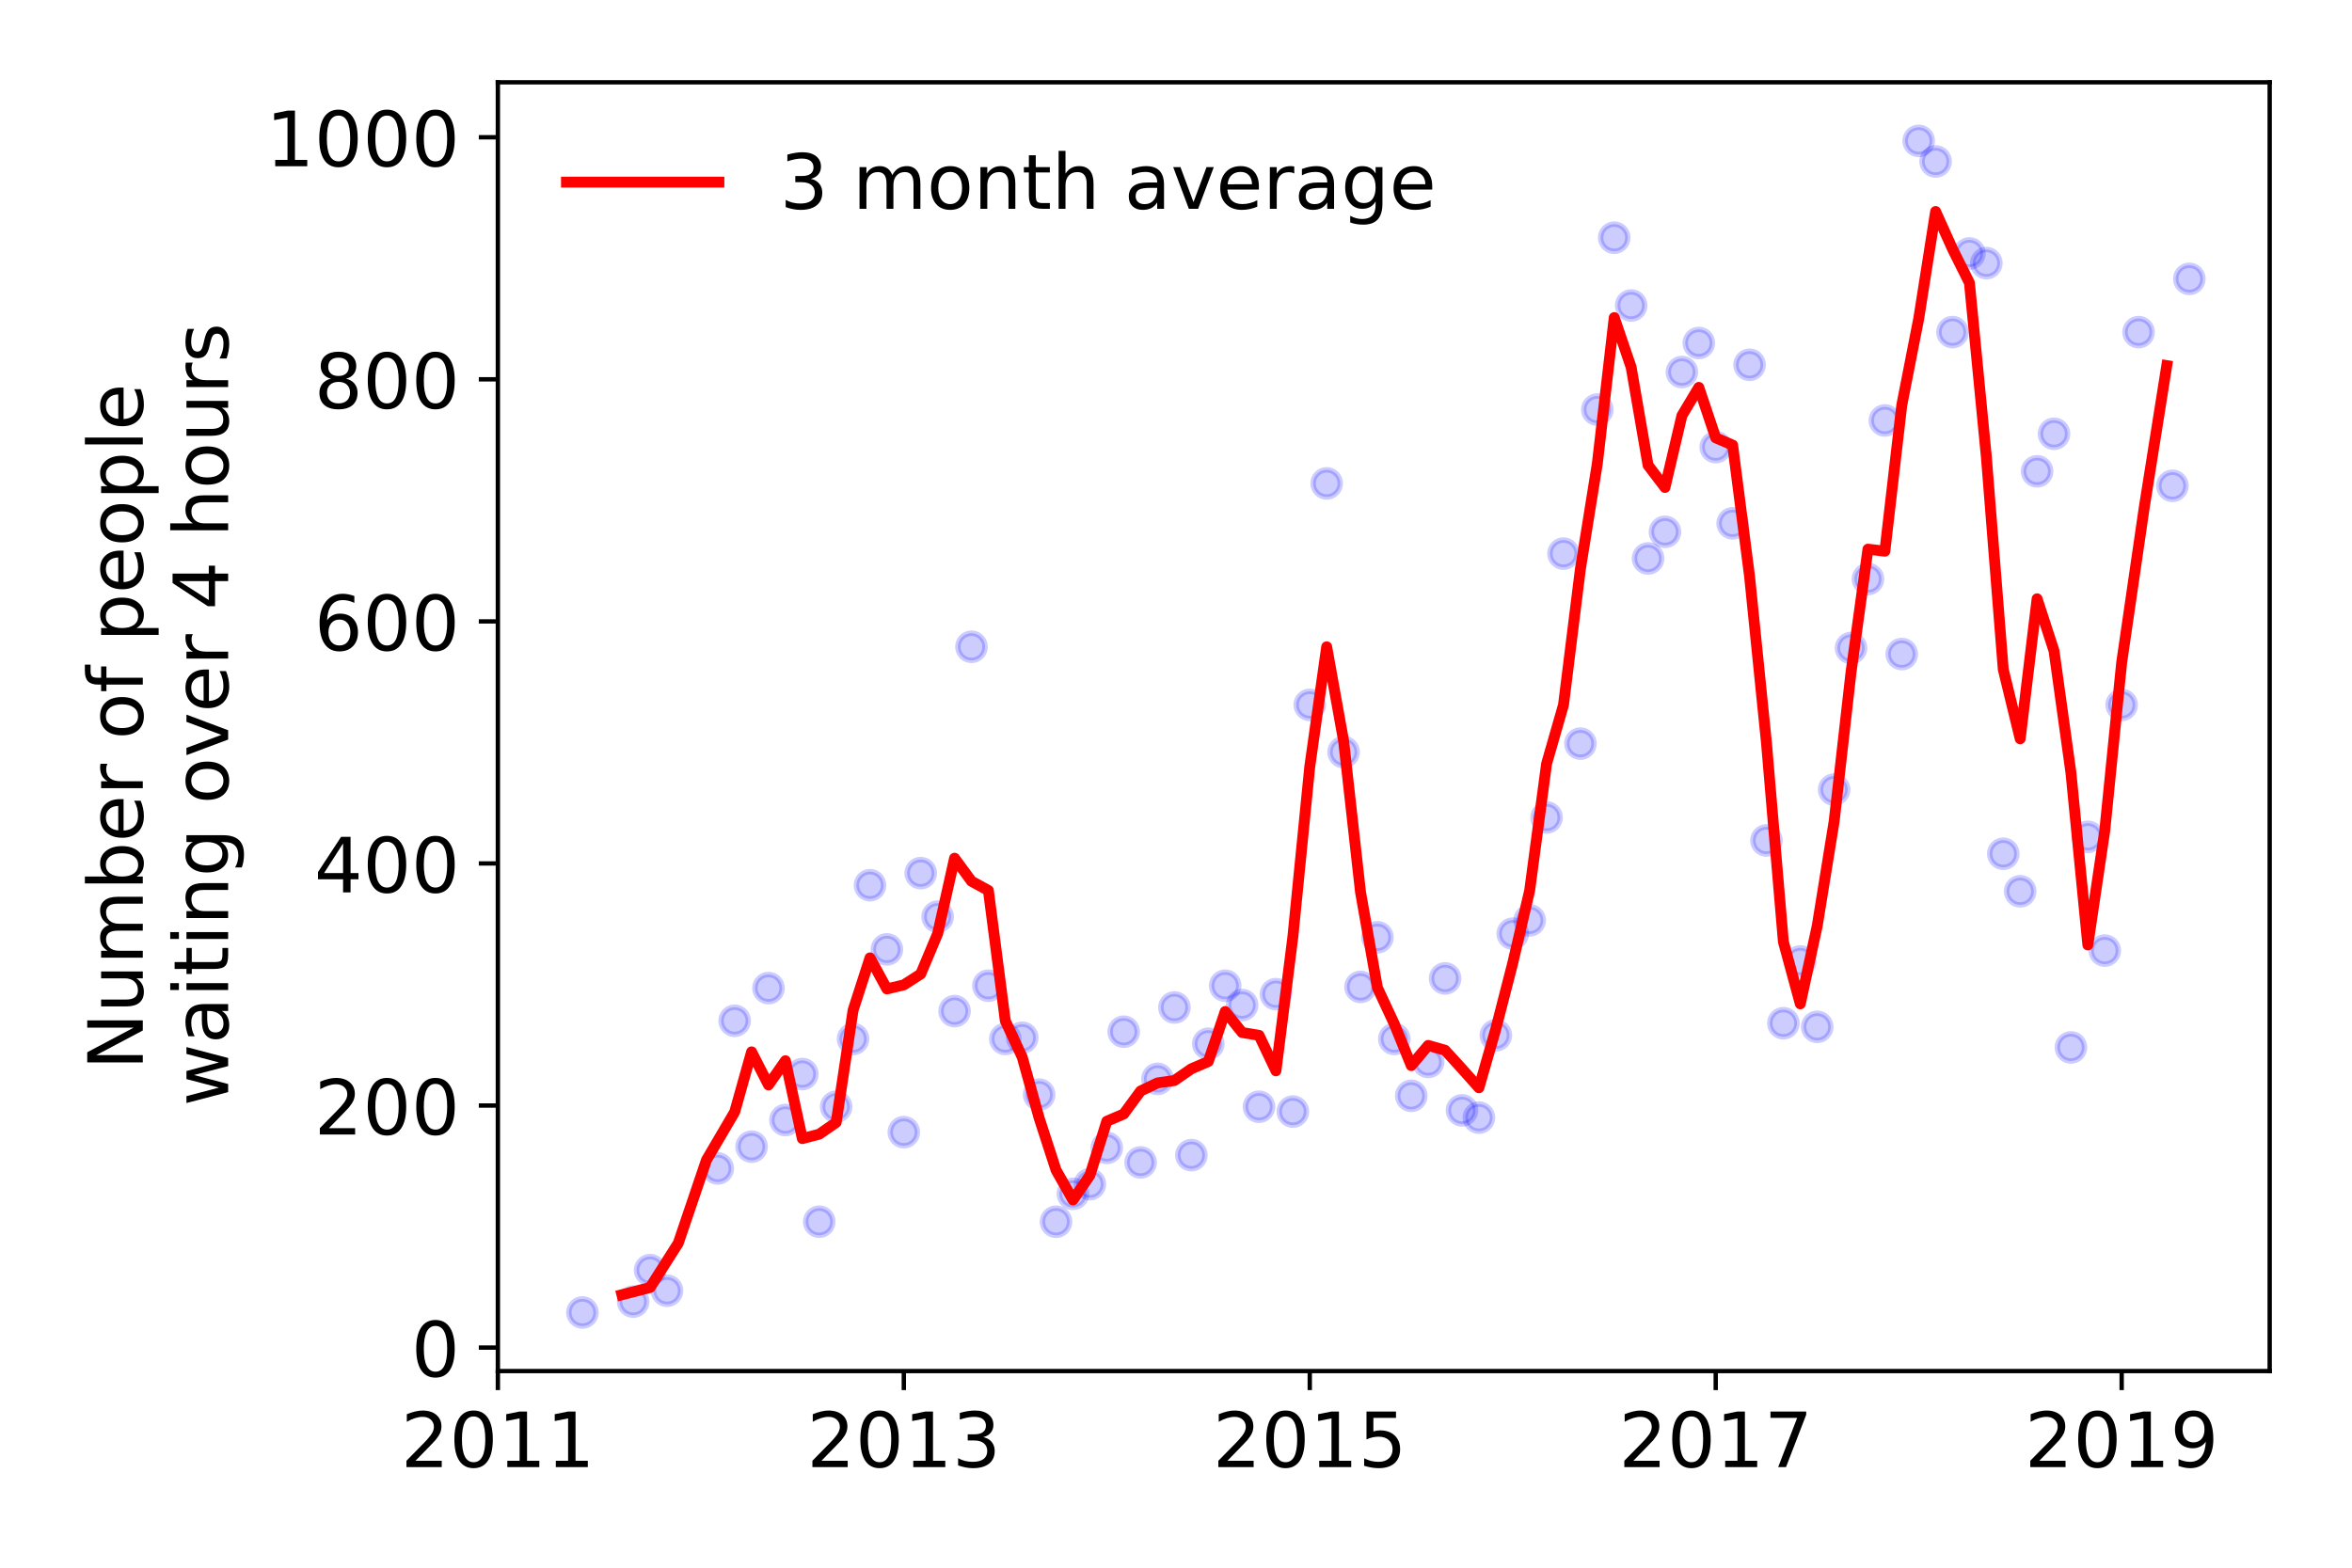 <?xml version="1.0" encoding="utf-8" standalone="no"?>
<!DOCTYPE svg PUBLIC "-//W3C//DTD SVG 1.1//EN"
  "http://www.w3.org/Graphics/SVG/1.1/DTD/svg11.dtd">
<!-- Created with matplotlib (https://matplotlib.org/) -->
<svg height="288pt" version="1.1" viewBox="0 0 432 288" width="432pt" xmlns="http://www.w3.org/2000/svg" xmlns:xlink="http://www.w3.org/1999/xlink">
 <defs>
  <style type="text/css">
*{stroke-linecap:butt;stroke-linejoin:round;}
  </style>
 </defs>
 <g id="figure_1">
  <g id="patch_1">
   <path d="M 0 288 
L 432 288 
L 432 0 
L 0 0 
z
" style="fill:#ffffff;"/>
  </g>
  <g id="axes_1">
   <g id="patch_2">
    <path d="M 91.445 251.88 
L 416.88 251.88 
L 416.88 15.12 
L 91.445 15.12 
z
" style="fill:#ffffff;"/>
   </g>
   <g id="matplotlib.axis_1">
    <g id="xtick_1">
     <g id="line2d_1">
      <defs>
       <path d="M 0 0 
L 0 3.5 
" id="m0013093118" style="stroke:#000000;stroke-width:0.8;"/>
      </defs>
      <g>
       <use style="stroke:#000000;stroke-width:0.8;" x="91.445" xlink:href="#m0013093118" y="251.88"/>
      </g>
     </g>
     <g id="text_1">
      <!-- 2011 -->
      <defs>
       <path d="M 19.188 8.297 
L 53.609 8.297 
L 53.609 0 
L 7.328 0 
L 7.328 8.297 
Q 12.938 14.109 22.625 23.891 
Q 32.328 33.688 34.812 36.531 
Q 39.547 41.844 41.422 45.531 
Q 43.312 49.219 43.312 52.781 
Q 43.312 58.594 39.234 62.25 
Q 35.156 65.922 28.609 65.922 
Q 23.969 65.922 18.812 64.312 
Q 13.672 62.703 7.812 59.422 
L 7.812 69.391 
Q 13.766 71.781 18.938 73 
Q 24.125 74.219 28.422 74.219 
Q 39.75 74.219 46.484 68.547 
Q 53.219 62.891 53.219 53.422 
Q 53.219 48.922 51.531 44.891 
Q 49.859 40.875 45.406 35.406 
Q 44.188 33.984 37.641 27.219 
Q 31.109 20.453 19.188 8.297 
z
" id="DejaVuSans-50"/>
       <path d="M 31.781 66.406 
Q 24.172 66.406 20.328 58.906 
Q 16.5 51.422 16.5 36.375 
Q 16.5 21.391 20.328 13.891 
Q 24.172 6.391 31.781 6.391 
Q 39.453 6.391 43.281 13.891 
Q 47.125 21.391 47.125 36.375 
Q 47.125 51.422 43.281 58.906 
Q 39.453 66.406 31.781 66.406 
z
M 31.781 74.219 
Q 44.047 74.219 50.516 64.516 
Q 56.984 54.828 56.984 36.375 
Q 56.984 17.969 50.516 8.266 
Q 44.047 -1.422 31.781 -1.422 
Q 19.531 -1.422 13.062 8.266 
Q 6.594 17.969 6.594 36.375 
Q 6.594 54.828 13.062 64.516 
Q 19.531 74.219 31.781 74.219 
z
" id="DejaVuSans-48"/>
       <path d="M 12.406 8.297 
L 28.516 8.297 
L 28.516 63.922 
L 10.984 60.406 
L 10.984 69.391 
L 28.422 72.906 
L 38.281 72.906 
L 38.281 8.297 
L 54.391 8.297 
L 54.391 0 
L 12.406 0 
z
" id="DejaVuSans-49"/>
      </defs>
      <g transform="translate(73.63 269.518)scale(0.14 -0.14)">
       <use xlink:href="#DejaVuSans-50"/>
       <use x="63.623" xlink:href="#DejaVuSans-48"/>
       <use x="127.246" xlink:href="#DejaVuSans-49"/>
       <use x="190.869" xlink:href="#DejaVuSans-49"/>
      </g>
     </g>
    </g>
    <g id="xtick_2">
     <g id="line2d_2">
      <g>
       <use style="stroke:#000000;stroke-width:0.8;" x="166.008" xlink:href="#m0013093118" y="251.88"/>
      </g>
     </g>
     <g id="text_2">
      <!-- 2013 -->
      <defs>
       <path d="M 40.578 39.312 
Q 47.656 37.797 51.625 33 
Q 55.609 28.219 55.609 21.188 
Q 55.609 10.406 48.188 4.484 
Q 40.766 -1.422 27.094 -1.422 
Q 22.516 -1.422 17.656 -0.516 
Q 12.797 0.391 7.625 2.203 
L 7.625 11.719 
Q 11.719 9.328 16.594 8.109 
Q 21.484 6.891 26.812 6.891 
Q 36.078 6.891 40.938 10.547 
Q 45.797 14.203 45.797 21.188 
Q 45.797 27.641 41.281 31.266 
Q 36.766 34.906 28.719 34.906 
L 20.219 34.906 
L 20.219 43.016 
L 29.109 43.016 
Q 36.375 43.016 40.234 45.922 
Q 44.094 48.828 44.094 54.297 
Q 44.094 59.906 40.109 62.906 
Q 36.141 65.922 28.719 65.922 
Q 24.656 65.922 20.016 65.031 
Q 15.375 64.156 9.812 62.312 
L 9.812 71.094 
Q 15.438 72.656 20.344 73.438 
Q 25.25 74.219 29.594 74.219 
Q 40.828 74.219 47.359 69.109 
Q 53.906 64.016 53.906 55.328 
Q 53.906 49.266 50.438 45.094 
Q 46.969 40.922 40.578 39.312 
z
" id="DejaVuSans-51"/>
      </defs>
      <g transform="translate(148.193 269.518)scale(0.14 -0.14)">
       <use xlink:href="#DejaVuSans-50"/>
       <use x="63.623" xlink:href="#DejaVuSans-48"/>
       <use x="127.246" xlink:href="#DejaVuSans-49"/>
       <use x="190.869" xlink:href="#DejaVuSans-51"/>
      </g>
     </g>
    </g>
    <g id="xtick_3">
     <g id="line2d_3">
      <g>
       <use style="stroke:#000000;stroke-width:0.8;" x="240.57" xlink:href="#m0013093118" y="251.88"/>
      </g>
     </g>
     <g id="text_3">
      <!-- 2015 -->
      <defs>
       <path d="M 10.797 72.906 
L 49.516 72.906 
L 49.516 64.594 
L 19.828 64.594 
L 19.828 46.734 
Q 21.969 47.469 24.109 47.828 
Q 26.266 48.188 28.422 48.188 
Q 40.625 48.188 47.75 41.5 
Q 54.891 34.812 54.891 23.391 
Q 54.891 11.625 47.562 5.094 
Q 40.234 -1.422 26.906 -1.422 
Q 22.312 -1.422 17.547 -0.641 
Q 12.797 0.141 7.719 1.703 
L 7.719 11.625 
Q 12.109 9.234 16.797 8.062 
Q 21.484 6.891 26.703 6.891 
Q 35.156 6.891 40.078 11.328 
Q 45.016 15.766 45.016 23.391 
Q 45.016 31 40.078 35.438 
Q 35.156 39.891 26.703 39.891 
Q 22.75 39.891 18.812 39.016 
Q 14.891 38.141 10.797 36.281 
z
" id="DejaVuSans-53"/>
      </defs>
      <g transform="translate(222.755 269.518)scale(0.14 -0.14)">
       <use xlink:href="#DejaVuSans-50"/>
       <use x="63.623" xlink:href="#DejaVuSans-48"/>
       <use x="127.246" xlink:href="#DejaVuSans-49"/>
       <use x="190.869" xlink:href="#DejaVuSans-53"/>
      </g>
     </g>
    </g>
    <g id="xtick_4">
     <g id="line2d_4">
      <g>
       <use style="stroke:#000000;stroke-width:0.8;" x="315.133" xlink:href="#m0013093118" y="251.88"/>
      </g>
     </g>
     <g id="text_4">
      <!-- 2017 -->
      <defs>
       <path d="M 8.203 72.906 
L 55.078 72.906 
L 55.078 68.703 
L 28.609 0 
L 18.312 0 
L 43.219 64.594 
L 8.203 64.594 
z
" id="DejaVuSans-55"/>
      </defs>
      <g transform="translate(297.318 269.518)scale(0.14 -0.14)">
       <use xlink:href="#DejaVuSans-50"/>
       <use x="63.623" xlink:href="#DejaVuSans-48"/>
       <use x="127.246" xlink:href="#DejaVuSans-49"/>
       <use x="190.869" xlink:href="#DejaVuSans-55"/>
      </g>
     </g>
    </g>
    <g id="xtick_5">
     <g id="line2d_5">
      <g>
       <use style="stroke:#000000;stroke-width:0.8;" x="389.696" xlink:href="#m0013093118" y="251.88"/>
      </g>
     </g>
     <g id="text_5">
      <!-- 2019 -->
      <defs>
       <path d="M 10.984 1.516 
L 10.984 10.5 
Q 14.703 8.734 18.5 7.812 
Q 22.312 6.891 25.984 6.891 
Q 35.75 6.891 40.891 13.453 
Q 46.047 20.016 46.781 33.406 
Q 43.953 29.203 39.594 26.953 
Q 35.25 24.703 29.984 24.703 
Q 19.047 24.703 12.672 31.312 
Q 6.297 37.938 6.297 49.422 
Q 6.297 60.641 12.938 67.422 
Q 19.578 74.219 30.609 74.219 
Q 43.266 74.219 49.922 64.516 
Q 56.594 54.828 56.594 36.375 
Q 56.594 19.141 48.406 8.859 
Q 40.234 -1.422 26.422 -1.422 
Q 22.703 -1.422 18.891 -0.688 
Q 15.094 0.047 10.984 1.516 
z
M 30.609 32.422 
Q 37.25 32.422 41.125 36.953 
Q 45.016 41.5 45.016 49.422 
Q 45.016 57.281 41.125 61.844 
Q 37.25 66.406 30.609 66.406 
Q 23.969 66.406 20.094 61.844 
Q 16.219 57.281 16.219 49.422 
Q 16.219 41.5 20.094 36.953 
Q 23.969 32.422 30.609 32.422 
z
" id="DejaVuSans-57"/>
      </defs>
      <g transform="translate(371.881 269.518)scale(0.14 -0.14)">
       <use xlink:href="#DejaVuSans-50"/>
       <use x="63.623" xlink:href="#DejaVuSans-48"/>
       <use x="127.246" xlink:href="#DejaVuSans-49"/>
       <use x="190.869" xlink:href="#DejaVuSans-57"/>
      </g>
     </g>
    </g>
   </g>
   <g id="matplotlib.axis_2">
    <g id="ytick_1">
     <g id="line2d_6">
      <defs>
       <path d="M 0 0 
L -3.5 0 
" id="m36cab9e863" style="stroke:#000000;stroke-width:0.8;"/>
      </defs>
      <g>
       <use style="stroke:#000000;stroke-width:0.8;" x="91.445" xlink:href="#m36cab9e863" y="247.566"/>
      </g>
     </g>
     <g id="text_6">
      <!-- 0 -->
      <g transform="translate(75.537 252.885)scale(0.14 -0.14)">
       <use xlink:href="#DejaVuSans-48"/>
      </g>
     </g>
    </g>
    <g id="ytick_2">
     <g id="line2d_7">
      <g>
       <use style="stroke:#000000;stroke-width:0.8;" x="91.445" xlink:href="#m36cab9e863" y="203.096"/>
      </g>
     </g>
     <g id="text_7">
      <!-- 200 -->
      <g transform="translate(57.722 208.415)scale(0.14 -0.14)">
       <use xlink:href="#DejaVuSans-50"/>
       <use x="63.623" xlink:href="#DejaVuSans-48"/>
       <use x="127.246" xlink:href="#DejaVuSans-48"/>
      </g>
     </g>
    </g>
    <g id="ytick_3">
     <g id="line2d_8">
      <g>
       <use style="stroke:#000000;stroke-width:0.8;" x="91.445" xlink:href="#m36cab9e863" y="158.626"/>
      </g>
     </g>
     <g id="text_8">
      <!-- 400 -->
      <defs>
       <path d="M 37.797 64.312 
L 12.891 25.391 
L 37.797 25.391 
z
M 35.203 72.906 
L 47.609 72.906 
L 47.609 25.391 
L 58.016 25.391 
L 58.016 17.188 
L 47.609 17.188 
L 47.609 0 
L 37.797 0 
L 37.797 17.188 
L 4.891 17.188 
L 4.891 26.703 
z
" id="DejaVuSans-52"/>
      </defs>
      <g transform="translate(57.722 163.945)scale(0.14 -0.14)">
       <use xlink:href="#DejaVuSans-52"/>
       <use x="63.623" xlink:href="#DejaVuSans-48"/>
       <use x="127.246" xlink:href="#DejaVuSans-48"/>
      </g>
     </g>
    </g>
    <g id="ytick_4">
     <g id="line2d_9">
      <g>
       <use style="stroke:#000000;stroke-width:0.8;" x="91.445" xlink:href="#m36cab9e863" y="114.155"/>
      </g>
     </g>
     <g id="text_9">
      <!-- 600 -->
      <defs>
       <path d="M 33.016 40.375 
Q 26.375 40.375 22.484 35.828 
Q 18.609 31.297 18.609 23.391 
Q 18.609 15.531 22.484 10.953 
Q 26.375 6.391 33.016 6.391 
Q 39.656 6.391 43.531 10.953 
Q 47.406 15.531 47.406 23.391 
Q 47.406 31.297 43.531 35.828 
Q 39.656 40.375 33.016 40.375 
z
M 52.594 71.297 
L 52.594 62.312 
Q 48.875 64.062 45.094 64.984 
Q 41.312 65.922 37.594 65.922 
Q 27.828 65.922 22.672 59.328 
Q 17.531 52.734 16.797 39.406 
Q 19.672 43.656 24.016 45.922 
Q 28.375 48.188 33.594 48.188 
Q 44.578 48.188 50.953 41.516 
Q 57.328 34.859 57.328 23.391 
Q 57.328 12.156 50.688 5.359 
Q 44.047 -1.422 33.016 -1.422 
Q 20.359 -1.422 13.672 8.266 
Q 6.984 17.969 6.984 36.375 
Q 6.984 53.656 15.188 63.938 
Q 23.391 74.219 37.203 74.219 
Q 40.922 74.219 44.703 73.484 
Q 48.484 72.75 52.594 71.297 
z
" id="DejaVuSans-54"/>
      </defs>
      <g transform="translate(57.722 119.474)scale(0.14 -0.14)">
       <use xlink:href="#DejaVuSans-54"/>
       <use x="63.623" xlink:href="#DejaVuSans-48"/>
       <use x="127.246" xlink:href="#DejaVuSans-48"/>
      </g>
     </g>
    </g>
    <g id="ytick_5">
     <g id="line2d_10">
      <g>
       <use style="stroke:#000000;stroke-width:0.8;" x="91.445" xlink:href="#m36cab9e863" y="69.685"/>
      </g>
     </g>
     <g id="text_10">
      <!-- 800 -->
      <defs>
       <path d="M 31.781 34.625 
Q 24.75 34.625 20.719 30.859 
Q 16.703 27.094 16.703 20.516 
Q 16.703 13.922 20.719 10.156 
Q 24.75 6.391 31.781 6.391 
Q 38.812 6.391 42.859 10.172 
Q 46.922 13.969 46.922 20.516 
Q 46.922 27.094 42.891 30.859 
Q 38.875 34.625 31.781 34.625 
z
M 21.922 38.812 
Q 15.578 40.375 12.031 44.719 
Q 8.5 49.078 8.5 55.328 
Q 8.5 64.062 14.719 69.141 
Q 20.953 74.219 31.781 74.219 
Q 42.672 74.219 48.875 69.141 
Q 55.078 64.062 55.078 55.328 
Q 55.078 49.078 51.531 44.719 
Q 48 40.375 41.703 38.812 
Q 48.828 37.156 52.797 32.312 
Q 56.781 27.484 56.781 20.516 
Q 56.781 9.906 50.312 4.234 
Q 43.844 -1.422 31.781 -1.422 
Q 19.734 -1.422 13.25 4.234 
Q 6.781 9.906 6.781 20.516 
Q 6.781 27.484 10.781 32.312 
Q 14.797 37.156 21.922 38.812 
z
M 18.312 54.391 
Q 18.312 48.734 21.844 45.562 
Q 25.391 42.391 31.781 42.391 
Q 38.141 42.391 41.719 45.562 
Q 45.312 48.734 45.312 54.391 
Q 45.312 60.062 41.719 63.234 
Q 38.141 66.406 31.781 66.406 
Q 25.391 66.406 21.844 63.234 
Q 18.312 60.062 18.312 54.391 
z
" id="DejaVuSans-56"/>
      </defs>
      <g transform="translate(57.722 75.004)scale(0.14 -0.14)">
       <use xlink:href="#DejaVuSans-56"/>
       <use x="63.623" xlink:href="#DejaVuSans-48"/>
       <use x="127.246" xlink:href="#DejaVuSans-48"/>
      </g>
     </g>
    </g>
    <g id="ytick_6">
     <g id="line2d_11">
      <g>
       <use style="stroke:#000000;stroke-width:0.8;" x="91.445" xlink:href="#m36cab9e863" y="25.215"/>
      </g>
     </g>
     <g id="text_11">
      <!-- 1000 -->
      <g transform="translate(48.815 30.534)scale(0.14 -0.14)">
       <use xlink:href="#DejaVuSans-49"/>
       <use x="63.623" xlink:href="#DejaVuSans-48"/>
       <use x="127.246" xlink:href="#DejaVuSans-48"/>
       <use x="190.869" xlink:href="#DejaVuSans-48"/>
      </g>
     </g>
    </g>
    <g id="text_12">
     <!-- Number of people -->
     <defs>
      <path d="M 9.812 72.906 
L 23.094 72.906 
L 55.422 11.922 
L 55.422 72.906 
L 64.984 72.906 
L 64.984 0 
L 51.703 0 
L 19.391 60.984 
L 19.391 0 
L 9.812 0 
z
" id="DejaVuSans-78"/>
      <path d="M 8.5 21.578 
L 8.5 54.688 
L 17.484 54.688 
L 17.484 21.922 
Q 17.484 14.156 20.5 10.266 
Q 23.531 6.391 29.594 6.391 
Q 36.859 6.391 41.078 11.031 
Q 45.312 15.672 45.312 23.688 
L 45.312 54.688 
L 54.297 54.688 
L 54.297 0 
L 45.312 0 
L 45.312 8.406 
Q 42.047 3.422 37.719 1 
Q 33.406 -1.422 27.688 -1.422 
Q 18.266 -1.422 13.375 4.438 
Q 8.5 10.297 8.5 21.578 
z
M 31.109 56 
z
" id="DejaVuSans-117"/>
      <path d="M 52 44.188 
Q 55.375 50.25 60.062 53.125 
Q 64.75 56 71.094 56 
Q 79.641 56 84.281 50.016 
Q 88.922 44.047 88.922 33.016 
L 88.922 0 
L 79.891 0 
L 79.891 32.719 
Q 79.891 40.578 77.094 44.375 
Q 74.312 48.188 68.609 48.188 
Q 61.625 48.188 57.562 43.547 
Q 53.516 38.922 53.516 30.906 
L 53.516 0 
L 44.484 0 
L 44.484 32.719 
Q 44.484 40.625 41.703 44.406 
Q 38.922 48.188 33.109 48.188 
Q 26.219 48.188 22.156 43.531 
Q 18.109 38.875 18.109 30.906 
L 18.109 0 
L 9.078 0 
L 9.078 54.688 
L 18.109 54.688 
L 18.109 46.188 
Q 21.188 51.219 25.484 53.609 
Q 29.781 56 35.688 56 
Q 41.656 56 45.828 52.969 
Q 50 49.953 52 44.188 
z
" id="DejaVuSans-109"/>
      <path d="M 48.688 27.297 
Q 48.688 37.203 44.609 42.844 
Q 40.531 48.484 33.406 48.484 
Q 26.266 48.484 22.188 42.844 
Q 18.109 37.203 18.109 27.297 
Q 18.109 17.391 22.188 11.75 
Q 26.266 6.109 33.406 6.109 
Q 40.531 6.109 44.609 11.75 
Q 48.688 17.391 48.688 27.297 
z
M 18.109 46.391 
Q 20.953 51.266 25.266 53.625 
Q 29.594 56 35.594 56 
Q 45.562 56 51.781 48.094 
Q 58.016 40.188 58.016 27.297 
Q 58.016 14.406 51.781 6.484 
Q 45.562 -1.422 35.594 -1.422 
Q 29.594 -1.422 25.266 0.953 
Q 20.953 3.328 18.109 8.203 
L 18.109 0 
L 9.078 0 
L 9.078 75.984 
L 18.109 75.984 
z
" id="DejaVuSans-98"/>
      <path d="M 56.203 29.594 
L 56.203 25.203 
L 14.891 25.203 
Q 15.484 15.922 20.484 11.062 
Q 25.484 6.203 34.422 6.203 
Q 39.594 6.203 44.453 7.469 
Q 49.312 8.734 54.109 11.281 
L 54.109 2.781 
Q 49.266 0.734 44.188 -0.344 
Q 39.109 -1.422 33.891 -1.422 
Q 20.797 -1.422 13.156 6.188 
Q 5.516 13.812 5.516 26.812 
Q 5.516 40.234 12.766 48.109 
Q 20.016 56 32.328 56 
Q 43.359 56 49.781 48.891 
Q 56.203 41.797 56.203 29.594 
z
M 47.219 32.234 
Q 47.125 39.594 43.094 43.984 
Q 39.062 48.391 32.422 48.391 
Q 24.906 48.391 20.391 44.141 
Q 15.875 39.891 15.188 32.172 
z
" id="DejaVuSans-101"/>
      <path d="M 41.109 46.297 
Q 39.594 47.172 37.812 47.578 
Q 36.031 48 33.891 48 
Q 26.266 48 22.188 43.047 
Q 18.109 38.094 18.109 28.812 
L 18.109 0 
L 9.078 0 
L 9.078 54.688 
L 18.109 54.688 
L 18.109 46.188 
Q 20.953 51.172 25.484 53.578 
Q 30.031 56 36.531 56 
Q 37.453 56 38.578 55.875 
Q 39.703 55.766 41.062 55.516 
z
" id="DejaVuSans-114"/>
      <path id="DejaVuSans-32"/>
      <path d="M 30.609 48.391 
Q 23.391 48.391 19.188 42.75 
Q 14.984 37.109 14.984 27.297 
Q 14.984 17.484 19.156 11.844 
Q 23.344 6.203 30.609 6.203 
Q 37.797 6.203 41.984 11.859 
Q 46.188 17.531 46.188 27.297 
Q 46.188 37.016 41.984 42.703 
Q 37.797 48.391 30.609 48.391 
z
M 30.609 56 
Q 42.328 56 49.016 48.375 
Q 55.719 40.766 55.719 27.297 
Q 55.719 13.875 49.016 6.219 
Q 42.328 -1.422 30.609 -1.422 
Q 18.844 -1.422 12.172 6.219 
Q 5.516 13.875 5.516 27.297 
Q 5.516 40.766 12.172 48.375 
Q 18.844 56 30.609 56 
z
" id="DejaVuSans-111"/>
      <path d="M 37.109 75.984 
L 37.109 68.5 
L 28.516 68.5 
Q 23.688 68.5 21.797 66.547 
Q 19.922 64.594 19.922 59.516 
L 19.922 54.688 
L 34.719 54.688 
L 34.719 47.703 
L 19.922 47.703 
L 19.922 0 
L 10.891 0 
L 10.891 47.703 
L 2.297 47.703 
L 2.297 54.688 
L 10.891 54.688 
L 10.891 58.5 
Q 10.891 67.625 15.141 71.797 
Q 19.391 75.984 28.609 75.984 
z
" id="DejaVuSans-102"/>
      <path d="M 18.109 8.203 
L 18.109 -20.797 
L 9.078 -20.797 
L 9.078 54.688 
L 18.109 54.688 
L 18.109 46.391 
Q 20.953 51.266 25.266 53.625 
Q 29.594 56 35.594 56 
Q 45.562 56 51.781 48.094 
Q 58.016 40.188 58.016 27.297 
Q 58.016 14.406 51.781 6.484 
Q 45.562 -1.422 35.594 -1.422 
Q 29.594 -1.422 25.266 0.953 
Q 20.953 3.328 18.109 8.203 
z
M 48.688 27.297 
Q 48.688 37.203 44.609 42.844 
Q 40.531 48.484 33.406 48.484 
Q 26.266 48.484 22.188 42.844 
Q 18.109 37.203 18.109 27.297 
Q 18.109 17.391 22.188 11.75 
Q 26.266 6.109 33.406 6.109 
Q 40.531 6.109 44.609 11.75 
Q 48.688 17.391 48.688 27.297 
z
" id="DejaVuSans-112"/>
      <path d="M 9.422 75.984 
L 18.406 75.984 
L 18.406 0 
L 9.422 0 
z
" id="DejaVuSans-108"/>
     </defs>
     <g transform="translate(26.227 196.547)rotate(-90)scale(0.14 -0.14)">
      <use xlink:href="#DejaVuSans-78"/>
      <use x="74.805" xlink:href="#DejaVuSans-117"/>
      <use x="138.184" xlink:href="#DejaVuSans-109"/>
      <use x="235.596" xlink:href="#DejaVuSans-98"/>
      <use x="299.072" xlink:href="#DejaVuSans-101"/>
      <use x="360.596" xlink:href="#DejaVuSans-114"/>
      <use x="401.709" xlink:href="#DejaVuSans-32"/>
      <use x="433.496" xlink:href="#DejaVuSans-111"/>
      <use x="494.678" xlink:href="#DejaVuSans-102"/>
      <use x="529.883" xlink:href="#DejaVuSans-32"/>
      <use x="561.67" xlink:href="#DejaVuSans-112"/>
      <use x="625.146" xlink:href="#DejaVuSans-101"/>
      <use x="686.67" xlink:href="#DejaVuSans-111"/>
      <use x="747.852" xlink:href="#DejaVuSans-112"/>
      <use x="811.328" xlink:href="#DejaVuSans-108"/>
      <use x="839.111" xlink:href="#DejaVuSans-101"/>
     </g>
     <!--  waiting over 4 hours -->
     <defs>
      <path d="M 4.203 54.688 
L 13.188 54.688 
L 24.422 12.016 
L 35.594 54.688 
L 46.188 54.688 
L 57.422 12.016 
L 68.609 54.688 
L 77.594 54.688 
L 63.281 0 
L 52.688 0 
L 40.922 44.828 
L 29.109 0 
L 18.5 0 
z
" id="DejaVuSans-119"/>
      <path d="M 34.281 27.484 
Q 23.391 27.484 19.188 25 
Q 14.984 22.516 14.984 16.5 
Q 14.984 11.719 18.141 8.906 
Q 21.297 6.109 26.703 6.109 
Q 34.188 6.109 38.703 11.406 
Q 43.219 16.703 43.219 25.484 
L 43.219 27.484 
z
M 52.203 31.203 
L 52.203 0 
L 43.219 0 
L 43.219 8.297 
Q 40.141 3.328 35.547 0.953 
Q 30.953 -1.422 24.312 -1.422 
Q 15.922 -1.422 10.953 3.297 
Q 6 8.016 6 15.922 
Q 6 25.141 12.172 29.828 
Q 18.359 34.516 30.609 34.516 
L 43.219 34.516 
L 43.219 35.406 
Q 43.219 41.609 39.141 45 
Q 35.062 48.391 27.688 48.391 
Q 23 48.391 18.547 47.266 
Q 14.109 46.141 10.016 43.891 
L 10.016 52.203 
Q 14.938 54.109 19.578 55.047 
Q 24.219 56 28.609 56 
Q 40.484 56 46.344 49.844 
Q 52.203 43.703 52.203 31.203 
z
" id="DejaVuSans-97"/>
      <path d="M 9.422 54.688 
L 18.406 54.688 
L 18.406 0 
L 9.422 0 
z
M 9.422 75.984 
L 18.406 75.984 
L 18.406 64.594 
L 9.422 64.594 
z
" id="DejaVuSans-105"/>
      <path d="M 18.312 70.219 
L 18.312 54.688 
L 36.812 54.688 
L 36.812 47.703 
L 18.312 47.703 
L 18.312 18.016 
Q 18.312 11.328 20.141 9.422 
Q 21.969 7.516 27.594 7.516 
L 36.812 7.516 
L 36.812 0 
L 27.594 0 
Q 17.188 0 13.234 3.875 
Q 9.281 7.766 9.281 18.016 
L 9.281 47.703 
L 2.688 47.703 
L 2.688 54.688 
L 9.281 54.688 
L 9.281 70.219 
z
" id="DejaVuSans-116"/>
      <path d="M 54.891 33.016 
L 54.891 0 
L 45.906 0 
L 45.906 32.719 
Q 45.906 40.484 42.875 44.328 
Q 39.844 48.188 33.797 48.188 
Q 26.516 48.188 22.312 43.547 
Q 18.109 38.922 18.109 30.906 
L 18.109 0 
L 9.078 0 
L 9.078 54.688 
L 18.109 54.688 
L 18.109 46.188 
Q 21.344 51.125 25.703 53.562 
Q 30.078 56 35.797 56 
Q 45.219 56 50.047 50.172 
Q 54.891 44.344 54.891 33.016 
z
" id="DejaVuSans-110"/>
      <path d="M 45.406 27.984 
Q 45.406 37.75 41.375 43.109 
Q 37.359 48.484 30.078 48.484 
Q 22.859 48.484 18.828 43.109 
Q 14.797 37.75 14.797 27.984 
Q 14.797 18.266 18.828 12.891 
Q 22.859 7.516 30.078 7.516 
Q 37.359 7.516 41.375 12.891 
Q 45.406 18.266 45.406 27.984 
z
M 54.391 6.781 
Q 54.391 -7.172 48.188 -13.984 
Q 42 -20.797 29.203 -20.797 
Q 24.469 -20.797 20.266 -20.094 
Q 16.062 -19.391 12.109 -17.922 
L 12.109 -9.188 
Q 16.062 -11.328 19.922 -12.344 
Q 23.781 -13.375 27.781 -13.375 
Q 36.625 -13.375 41.016 -8.766 
Q 45.406 -4.156 45.406 5.172 
L 45.406 9.625 
Q 42.625 4.781 38.281 2.391 
Q 33.938 0 27.875 0 
Q 17.828 0 11.672 7.656 
Q 5.516 15.328 5.516 27.984 
Q 5.516 40.672 11.672 48.328 
Q 17.828 56 27.875 56 
Q 33.938 56 38.281 53.609 
Q 42.625 51.219 45.406 46.391 
L 45.406 54.688 
L 54.391 54.688 
z
" id="DejaVuSans-103"/>
      <path d="M 2.984 54.688 
L 12.5 54.688 
L 29.594 8.797 
L 46.688 54.688 
L 56.203 54.688 
L 35.688 0 
L 23.484 0 
z
" id="DejaVuSans-118"/>
      <path d="M 54.891 33.016 
L 54.891 0 
L 45.906 0 
L 45.906 32.719 
Q 45.906 40.484 42.875 44.328 
Q 39.844 48.188 33.797 48.188 
Q 26.516 48.188 22.312 43.547 
Q 18.109 38.922 18.109 30.906 
L 18.109 0 
L 9.078 0 
L 9.078 75.984 
L 18.109 75.984 
L 18.109 46.188 
Q 21.344 51.125 25.703 53.562 
Q 30.078 56 35.797 56 
Q 45.219 56 50.047 50.172 
Q 54.891 44.344 54.891 33.016 
z
" id="DejaVuSans-104"/>
      <path d="M 44.281 53.078 
L 44.281 44.578 
Q 40.484 46.531 36.375 47.5 
Q 32.281 48.484 27.875 48.484 
Q 21.188 48.484 17.844 46.438 
Q 14.5 44.391 14.5 40.281 
Q 14.5 37.156 16.891 35.375 
Q 19.281 33.594 26.516 31.984 
L 29.594 31.297 
Q 39.156 29.25 43.188 25.516 
Q 47.219 21.781 47.219 15.094 
Q 47.219 7.469 41.188 3.016 
Q 35.156 -1.422 24.609 -1.422 
Q 20.219 -1.422 15.453 -0.562 
Q 10.688 0.297 5.422 2 
L 5.422 11.281 
Q 10.406 8.688 15.234 7.391 
Q 20.062 6.109 24.812 6.109 
Q 31.156 6.109 34.562 8.281 
Q 37.984 10.453 37.984 14.406 
Q 37.984 18.062 35.516 20.016 
Q 33.062 21.969 24.703 23.781 
L 21.578 24.516 
Q 13.234 26.266 9.516 29.906 
Q 5.812 33.547 5.812 39.891 
Q 5.812 47.609 11.281 51.797 
Q 16.75 56 26.812 56 
Q 31.781 56 36.172 55.266 
Q 40.578 54.547 44.281 53.078 
z
" id="DejaVuSans-115"/>
     </defs>
     <g transform="translate(41.903 207.672)rotate(-90)scale(0.14 -0.14)">
      <use xlink:href="#DejaVuSans-32"/>
      <use x="31.787" xlink:href="#DejaVuSans-119"/>
      <use x="113.574" xlink:href="#DejaVuSans-97"/>
      <use x="174.854" xlink:href="#DejaVuSans-105"/>
      <use x="202.637" xlink:href="#DejaVuSans-116"/>
      <use x="241.846" xlink:href="#DejaVuSans-105"/>
      <use x="269.629" xlink:href="#DejaVuSans-110"/>
      <use x="333.008" xlink:href="#DejaVuSans-103"/>
      <use x="396.484" xlink:href="#DejaVuSans-32"/>
      <use x="428.271" xlink:href="#DejaVuSans-111"/>
      <use x="489.453" xlink:href="#DejaVuSans-118"/>
      <use x="548.633" xlink:href="#DejaVuSans-101"/>
      <use x="610.156" xlink:href="#DejaVuSans-114"/>
      <use x="651.27" xlink:href="#DejaVuSans-32"/>
      <use x="683.057" xlink:href="#DejaVuSans-52"/>
      <use x="746.68" xlink:href="#DejaVuSans-32"/>
      <use x="778.467" xlink:href="#DejaVuSans-104"/>
      <use x="841.846" xlink:href="#DejaVuSans-111"/>
      <use x="903.027" xlink:href="#DejaVuSans-117"/>
      <use x="966.406" xlink:href="#DejaVuSans-114"/>
      <use x="1007.52" xlink:href="#DejaVuSans-115"/>
     </g>
    </g>
   </g>
   <g id="line2d_12">
    <defs>
     <path d="M 0 2.5 
C 0.663 2.5 1.299 2.237 1.768 1.768 
C 2.237 1.299 2.5 0.663 2.5 0 
C 2.5 -0.663 2.237 -1.299 1.768 -1.768 
C 1.299 -2.237 0.663 -2.5 0 -2.5 
C -0.663 -2.5 -1.299 -2.237 -1.768 -1.768 
C -2.237 -1.299 -2.5 -0.663 -2.5 0 
C -2.5 0.663 -2.237 1.299 -1.768 1.768 
C -1.299 2.237 -0.663 2.5 0 2.5 
z
" id="m1d9c2ab72e" style="stroke:#0000ff;stroke-opacity:0.2;"/>
    </defs>
    <g clip-path="url(#pdbde3fb9d1)">
     <use style="fill:#0000ff;fill-opacity:0.2;stroke:#0000ff;stroke-opacity:0.2;" x="402.123" xlink:href="#m1d9c2ab72e" y="51.23"/>
     <use style="fill:#0000ff;fill-opacity:0.2;stroke:#0000ff;stroke-opacity:0.2;" x="399.016" xlink:href="#m1d9c2ab72e" y="89.252"/>
     <use style="fill:#0000ff;fill-opacity:0.2;stroke:#0000ff;stroke-opacity:0.2;" x="392.802" xlink:href="#m1d9c2ab72e" y="61.013"/>
     <use style="fill:#0000ff;fill-opacity:0.2;stroke:#0000ff;stroke-opacity:0.2;" x="389.696" xlink:href="#m1d9c2ab72e" y="129.498"/>
     <use style="fill:#0000ff;fill-opacity:0.2;stroke:#0000ff;stroke-opacity:0.2;" x="386.589" xlink:href="#m1d9c2ab72e" y="174.635"/>
     <use style="fill:#0000ff;fill-opacity:0.2;stroke:#0000ff;stroke-opacity:0.2;" x="383.482" xlink:href="#m1d9c2ab72e" y="153.734"/>
     <use style="fill:#0000ff;fill-opacity:0.2;stroke:#0000ff;stroke-opacity:0.2;" x="380.375" xlink:href="#m1d9c2ab72e" y="192.423"/>
     <use style="fill:#0000ff;fill-opacity:0.2;stroke:#0000ff;stroke-opacity:0.2;" x="377.269" xlink:href="#m1d9c2ab72e" y="79.691"/>
     <use style="fill:#0000ff;fill-opacity:0.2;stroke:#0000ff;stroke-opacity:0.2;" x="374.162" xlink:href="#m1d9c2ab72e" y="86.584"/>
     <use style="fill:#0000ff;fill-opacity:0.2;stroke:#0000ff;stroke-opacity:0.2;" x="371.055" xlink:href="#m1d9c2ab72e" y="163.74"/>
     <use style="fill:#0000ff;fill-opacity:0.2;stroke:#0000ff;stroke-opacity:0.2;" x="367.948" xlink:href="#m1d9c2ab72e" y="156.847"/>
     <use style="fill:#0000ff;fill-opacity:0.2;stroke:#0000ff;stroke-opacity:0.2;" x="364.841" xlink:href="#m1d9c2ab72e" y="48.339"/>
     <use style="fill:#0000ff;fill-opacity:0.2;stroke:#0000ff;stroke-opacity:0.2;" x="361.735" xlink:href="#m1d9c2ab72e" y="46.561"/>
     <use style="fill:#0000ff;fill-opacity:0.2;stroke:#0000ff;stroke-opacity:0.2;" x="358.628" xlink:href="#m1d9c2ab72e" y="61.013"/>
     <use style="fill:#0000ff;fill-opacity:0.2;stroke:#0000ff;stroke-opacity:0.2;" x="355.521" xlink:href="#m1d9c2ab72e" y="29.662"/>
     <use style="fill:#0000ff;fill-opacity:0.2;stroke:#0000ff;stroke-opacity:0.2;" x="352.414" xlink:href="#m1d9c2ab72e" y="25.882"/>
     <use style="fill:#0000ff;fill-opacity:0.2;stroke:#0000ff;stroke-opacity:0.2;" x="349.308" xlink:href="#m1d9c2ab72e" y="120.159"/>
     <use style="fill:#0000ff;fill-opacity:0.2;stroke:#0000ff;stroke-opacity:0.2;" x="346.201" xlink:href="#m1d9c2ab72e" y="77.245"/>
     <use style="fill:#0000ff;fill-opacity:0.2;stroke:#0000ff;stroke-opacity:0.2;" x="343.094" xlink:href="#m1d9c2ab72e" y="106.373"/>
     <use style="fill:#0000ff;fill-opacity:0.2;stroke:#0000ff;stroke-opacity:0.2;" x="339.987" xlink:href="#m1d9c2ab72e" y="119.047"/>
     <use style="fill:#0000ff;fill-opacity:0.2;stroke:#0000ff;stroke-opacity:0.2;" x="336.88" xlink:href="#m1d9c2ab72e" y="145.062"/>
     <use style="fill:#0000ff;fill-opacity:0.2;stroke:#0000ff;stroke-opacity:0.2;" x="333.774" xlink:href="#m1d9c2ab72e" y="188.643"/>
     <use style="fill:#0000ff;fill-opacity:0.2;stroke:#0000ff;stroke-opacity:0.2;" x="330.667" xlink:href="#m1d9c2ab72e" y="176.636"/>
     <use style="fill:#0000ff;fill-opacity:0.2;stroke:#0000ff;stroke-opacity:0.2;" x="327.56" xlink:href="#m1d9c2ab72e" y="187.976"/>
     <use style="fill:#0000ff;fill-opacity:0.2;stroke:#0000ff;stroke-opacity:0.2;" x="324.453" xlink:href="#m1d9c2ab72e" y="154.401"/>
     <use style="fill:#0000ff;fill-opacity:0.2;stroke:#0000ff;stroke-opacity:0.2;" x="321.347" xlink:href="#m1d9c2ab72e" y="67.017"/>
     <use style="fill:#0000ff;fill-opacity:0.2;stroke:#0000ff;stroke-opacity:0.2;" x="318.24" xlink:href="#m1d9c2ab72e" y="96.145"/>
     <use style="fill:#0000ff;fill-opacity:0.2;stroke:#0000ff;stroke-opacity:0.2;" x="315.133" xlink:href="#m1d9c2ab72e" y="82.137"/>
     <use style="fill:#0000ff;fill-opacity:0.2;stroke:#0000ff;stroke-opacity:0.2;" x="312.026" xlink:href="#m1d9c2ab72e" y="63.015"/>
     <use style="fill:#0000ff;fill-opacity:0.2;stroke:#0000ff;stroke-opacity:0.2;" x="308.919" xlink:href="#m1d9c2ab72e" y="68.351"/>
     <use style="fill:#0000ff;fill-opacity:0.2;stroke:#0000ff;stroke-opacity:0.2;" x="305.813" xlink:href="#m1d9c2ab72e" y="97.701"/>
     <use style="fill:#0000ff;fill-opacity:0.2;stroke:#0000ff;stroke-opacity:0.2;" x="302.706" xlink:href="#m1d9c2ab72e" y="102.593"/>
     <use style="fill:#0000ff;fill-opacity:0.2;stroke:#0000ff;stroke-opacity:0.2;" x="299.599" xlink:href="#m1d9c2ab72e" y="56.122"/>
     <use style="fill:#0000ff;fill-opacity:0.2;stroke:#0000ff;stroke-opacity:0.2;" x="296.492" xlink:href="#m1d9c2ab72e" y="43.67"/>
     <use style="fill:#0000ff;fill-opacity:0.2;stroke:#0000ff;stroke-opacity:0.2;" x="293.386" xlink:href="#m1d9c2ab72e" y="75.244"/>
     <use style="fill:#0000ff;fill-opacity:0.2;stroke:#0000ff;stroke-opacity:0.2;" x="290.279" xlink:href="#m1d9c2ab72e" y="136.613"/>
     <use style="fill:#0000ff;fill-opacity:0.2;stroke:#0000ff;stroke-opacity:0.2;" x="287.172" xlink:href="#m1d9c2ab72e" y="101.704"/>
     <use style="fill:#0000ff;fill-opacity:0.2;stroke:#0000ff;stroke-opacity:0.2;" x="284.065" xlink:href="#m1d9c2ab72e" y="150.176"/>
     <use style="fill:#0000ff;fill-opacity:0.2;stroke:#0000ff;stroke-opacity:0.2;" x="280.958" xlink:href="#m1d9c2ab72e" y="169.076"/>
     <use style="fill:#0000ff;fill-opacity:0.2;stroke:#0000ff;stroke-opacity:0.2;" x="277.852" xlink:href="#m1d9c2ab72e" y="171.522"/>
     <use style="fill:#0000ff;fill-opacity:0.2;stroke:#0000ff;stroke-opacity:0.2;" x="274.745" xlink:href="#m1d9c2ab72e" y="190.2"/>
     <use style="fill:#0000ff;fill-opacity:0.2;stroke:#0000ff;stroke-opacity:0.2;" x="271.638" xlink:href="#m1d9c2ab72e" y="205.32"/>
     <use style="fill:#0000ff;fill-opacity:0.2;stroke:#0000ff;stroke-opacity:0.2;" x="268.531" xlink:href="#m1d9c2ab72e" y="203.985"/>
     <use style="fill:#0000ff;fill-opacity:0.2;stroke:#0000ff;stroke-opacity:0.2;" x="265.425" xlink:href="#m1d9c2ab72e" y="179.749"/>
     <use style="fill:#0000ff;fill-opacity:0.2;stroke:#0000ff;stroke-opacity:0.2;" x="262.318" xlink:href="#m1d9c2ab72e" y="195.091"/>
     <use style="fill:#0000ff;fill-opacity:0.2;stroke:#0000ff;stroke-opacity:0.2;" x="259.211" xlink:href="#m1d9c2ab72e" y="201.317"/>
     <use style="fill:#0000ff;fill-opacity:0.2;stroke:#0000ff;stroke-opacity:0.2;" x="256.104" xlink:href="#m1d9c2ab72e" y="190.867"/>
     <use style="fill:#0000ff;fill-opacity:0.2;stroke:#0000ff;stroke-opacity:0.2;" x="252.997" xlink:href="#m1d9c2ab72e" y="172.189"/>
     <use style="fill:#0000ff;fill-opacity:0.2;stroke:#0000ff;stroke-opacity:0.2;" x="249.891" xlink:href="#m1d9c2ab72e" y="181.306"/>
     <use style="fill:#0000ff;fill-opacity:0.2;stroke:#0000ff;stroke-opacity:0.2;" x="246.784" xlink:href="#m1d9c2ab72e" y="138.169"/>
     <use style="fill:#0000ff;fill-opacity:0.2;stroke:#0000ff;stroke-opacity:0.2;" x="243.677" xlink:href="#m1d9c2ab72e" y="88.807"/>
     <use style="fill:#0000ff;fill-opacity:0.2;stroke:#0000ff;stroke-opacity:0.2;" x="240.57" xlink:href="#m1d9c2ab72e" y="129.498"/>
     <use style="fill:#0000ff;fill-opacity:0.2;stroke:#0000ff;stroke-opacity:0.2;" x="237.464" xlink:href="#m1d9c2ab72e" y="204.208"/>
     <use style="fill:#0000ff;fill-opacity:0.2;stroke:#0000ff;stroke-opacity:0.2;" x="234.357" xlink:href="#m1d9c2ab72e" y="182.64"/>
     <use style="fill:#0000ff;fill-opacity:0.2;stroke:#0000ff;stroke-opacity:0.2;" x="231.25" xlink:href="#m1d9c2ab72e" y="203.318"/>
     <use style="fill:#0000ff;fill-opacity:0.2;stroke:#0000ff;stroke-opacity:0.2;" x="228.143" xlink:href="#m1d9c2ab72e" y="184.641"/>
     <use style="fill:#0000ff;fill-opacity:0.2;stroke:#0000ff;stroke-opacity:0.2;" x="225.036" xlink:href="#m1d9c2ab72e" y="181.083"/>
     <use style="fill:#0000ff;fill-opacity:0.2;stroke:#0000ff;stroke-opacity:0.2;" x="221.93" xlink:href="#m1d9c2ab72e" y="191.756"/>
     <use style="fill:#0000ff;fill-opacity:0.2;stroke:#0000ff;stroke-opacity:0.2;" x="218.823" xlink:href="#m1d9c2ab72e" y="212.212"/>
     <use style="fill:#0000ff;fill-opacity:0.2;stroke:#0000ff;stroke-opacity:0.2;" x="215.716" xlink:href="#m1d9c2ab72e" y="185.086"/>
     <use style="fill:#0000ff;fill-opacity:0.2;stroke:#0000ff;stroke-opacity:0.2;" x="212.609" xlink:href="#m1d9c2ab72e" y="198.204"/>
     <use style="fill:#0000ff;fill-opacity:0.2;stroke:#0000ff;stroke-opacity:0.2;" x="209.503" xlink:href="#m1d9c2ab72e" y="213.547"/>
     <use style="fill:#0000ff;fill-opacity:0.2;stroke:#0000ff;stroke-opacity:0.2;" x="206.396" xlink:href="#m1d9c2ab72e" y="189.533"/>
     <use style="fill:#0000ff;fill-opacity:0.2;stroke:#0000ff;stroke-opacity:0.2;" x="203.289" xlink:href="#m1d9c2ab72e" y="210.878"/>
     <use style="fill:#0000ff;fill-opacity:0.2;stroke:#0000ff;stroke-opacity:0.2;" x="200.182" xlink:href="#m1d9c2ab72e" y="217.549"/>
     <use style="fill:#0000ff;fill-opacity:0.2;stroke:#0000ff;stroke-opacity:0.2;" x="197.075" xlink:href="#m1d9c2ab72e" y="219.328"/>
     <use style="fill:#0000ff;fill-opacity:0.2;stroke:#0000ff;stroke-opacity:0.2;" x="193.969" xlink:href="#m1d9c2ab72e" y="224.442"/>
     <use style="fill:#0000ff;fill-opacity:0.2;stroke:#0000ff;stroke-opacity:0.2;" x="190.862" xlink:href="#m1d9c2ab72e" y="201.095"/>
     <use style="fill:#0000ff;fill-opacity:0.2;stroke:#0000ff;stroke-opacity:0.2;" x="187.755" xlink:href="#m1d9c2ab72e" y="190.644"/>
     <use style="fill:#0000ff;fill-opacity:0.2;stroke:#0000ff;stroke-opacity:0.2;" x="184.648" xlink:href="#m1d9c2ab72e" y="190.867"/>
     <use style="fill:#0000ff;fill-opacity:0.2;stroke:#0000ff;stroke-opacity:0.2;" x="181.542" xlink:href="#m1d9c2ab72e" y="181.083"/>
     <use style="fill:#0000ff;fill-opacity:0.2;stroke:#0000ff;stroke-opacity:0.2;" x="178.435" xlink:href="#m1d9c2ab72e" y="118.825"/>
     <use style="fill:#0000ff;fill-opacity:0.2;stroke:#0000ff;stroke-opacity:0.2;" x="175.328" xlink:href="#m1d9c2ab72e" y="185.753"/>
     <use style="fill:#0000ff;fill-opacity:0.2;stroke:#0000ff;stroke-opacity:0.2;" x="172.221" xlink:href="#m1d9c2ab72e" y="168.409"/>
     <use style="fill:#0000ff;fill-opacity:0.2;stroke:#0000ff;stroke-opacity:0.2;" x="169.114" xlink:href="#m1d9c2ab72e" y="160.405"/>
     <use style="fill:#0000ff;fill-opacity:0.2;stroke:#0000ff;stroke-opacity:0.2;" x="166.008" xlink:href="#m1d9c2ab72e" y="207.988"/>
     <use style="fill:#0000ff;fill-opacity:0.2;stroke:#0000ff;stroke-opacity:0.2;" x="162.901" xlink:href="#m1d9c2ab72e" y="174.413"/>
     <use style="fill:#0000ff;fill-opacity:0.2;stroke:#0000ff;stroke-opacity:0.2;" x="159.794" xlink:href="#m1d9c2ab72e" y="162.628"/>
     <use style="fill:#0000ff;fill-opacity:0.2;stroke:#0000ff;stroke-opacity:0.2;" x="156.687" xlink:href="#m1d9c2ab72e" y="190.867"/>
     <use style="fill:#0000ff;fill-opacity:0.2;stroke:#0000ff;stroke-opacity:0.2;" x="153.581" xlink:href="#m1d9c2ab72e" y="203.318"/>
     <use style="fill:#0000ff;fill-opacity:0.2;stroke:#0000ff;stroke-opacity:0.2;" x="150.474" xlink:href="#m1d9c2ab72e" y="224.442"/>
     <use style="fill:#0000ff;fill-opacity:0.2;stroke:#0000ff;stroke-opacity:0.2;" x="147.367" xlink:href="#m1d9c2ab72e" y="197.315"/>
     <use style="fill:#0000ff;fill-opacity:0.2;stroke:#0000ff;stroke-opacity:0.2;" x="144.26" xlink:href="#m1d9c2ab72e" y="205.764"/>
     <use style="fill:#0000ff;fill-opacity:0.2;stroke:#0000ff;stroke-opacity:0.2;" x="141.153" xlink:href="#m1d9c2ab72e" y="181.528"/>
     <use style="fill:#0000ff;fill-opacity:0.2;stroke:#0000ff;stroke-opacity:0.2;" x="138.047" xlink:href="#m1d9c2ab72e" y="210.656"/>
     <use style="fill:#0000ff;fill-opacity:0.2;stroke:#0000ff;stroke-opacity:0.2;" x="134.94" xlink:href="#m1d9c2ab72e" y="187.531"/>
     <use style="fill:#0000ff;fill-opacity:0.2;stroke:#0000ff;stroke-opacity:0.2;" x="131.833" xlink:href="#m1d9c2ab72e" y="214.658"/>
     <use style="fill:#0000ff;fill-opacity:0.2;stroke:#0000ff;stroke-opacity:0.2;" x="122.513" xlink:href="#m1d9c2ab72e" y="237.116"/>
     <use style="fill:#0000ff;fill-opacity:0.2;stroke:#0000ff;stroke-opacity:0.2;" x="119.406" xlink:href="#m1d9c2ab72e" y="233.336"/>
     <use style="fill:#0000ff;fill-opacity:0.2;stroke:#0000ff;stroke-opacity:0.2;" x="116.299" xlink:href="#m1d9c2ab72e" y="239.117"/>
     <use style="fill:#0000ff;fill-opacity:0.2;stroke:#0000ff;stroke-opacity:0.2;" x="106.979" xlink:href="#m1d9c2ab72e" y="241.118"/>
    </g>
   </g>
   <g id="line2d_13">
    <path clip-path="url(#pdbde3fb9d1)" d="M 397.98 67.165 
L 393.838 93.254 
L 389.696 121.715 
L 386.589 152.622 
L 383.482 173.597 
L 380.375 141.949 
L 377.269 119.566 
L 374.162 110.005 
L 371.055 135.724 
L 367.948 122.975 
L 364.841 83.916 
L 361.735 51.971 
L 358.628 45.745 
L 355.521 38.852 
L 352.414 58.568 
L 349.308 74.429 
L 346.201 101.259 
L 343.094 100.888 
L 339.987 123.494 
L 336.88 150.918 
L 333.774 170.114 
L 330.667 184.419 
L 327.56 173.004 
L 324.453 136.465 
L 321.347 105.854 
L 318.24 81.766 
L 315.133 80.432 
L 312.026 71.167 
L 308.919 76.356 
L 305.813 89.548 
L 302.706 85.472 
L 299.599 67.462 
L 296.492 58.345 
L 293.386 85.176 
L 290.279 104.52 
L 287.172 129.498 
L 284.065 140.319 
L 280.958 163.592 
L 277.852 176.933 
L 274.745 189.014 
L 271.638 199.835 
L 268.531 196.351 
L 265.425 192.942 
L 262.318 192.053 
L 259.211 195.758 
L 256.104 188.124 
L 252.997 181.454 
L 249.891 163.888 
L 246.784 136.094 
L 243.677 118.825 
L 240.57 140.838 
L 237.464 172.115 
L 234.357 196.722 
L 231.25 190.2 
L 228.143 189.681 
L 225.036 185.827 
L 221.93 195.017 
L 218.823 196.351 
L 215.716 198.501 
L 212.609 198.945 
L 209.503 200.428 
L 206.396 204.653 
L 203.289 205.987 
L 200.182 215.918 
L 197.075 220.439 
L 193.969 214.955 
L 190.862 205.394 
L 187.755 194.202 
L 184.648 187.531 
L 181.542 163.592 
L 178.435 161.887 
L 175.328 157.662 
L 172.221 171.522 
L 169.114 178.934 
L 166.008 180.935 
L 162.901 181.676 
L 159.794 175.969 
L 156.687 185.604 
L 153.581 206.209 
L 150.474 208.358 
L 147.367 209.174 
L 144.26 194.869 
L 141.153 199.316 
L 138.047 193.238 
L 134.94 204.282 
L 129.762 213.102 
L 124.584 228.37 
L 119.406 236.523 
L 114.228 237.857 
" style="fill:none;stroke:#ff0000;stroke-linecap:square;stroke-width:2;"/>
   </g>
   <g id="patch_3">
    <path d="M 91.445 251.88 
L 91.445 15.12 
" style="fill:none;stroke:#000000;stroke-linecap:square;stroke-linejoin:miter;stroke-width:0.8;"/>
   </g>
   <g id="patch_4">
    <path d="M 416.88 251.88 
L 416.88 15.12 
" style="fill:none;stroke:#000000;stroke-linecap:square;stroke-linejoin:miter;stroke-width:0.8;"/>
   </g>
   <g id="patch_5">
    <path d="M 91.445 251.88 
L 416.88 251.88 
" style="fill:none;stroke:#000000;stroke-linecap:square;stroke-linejoin:miter;stroke-width:0.8;"/>
   </g>
   <g id="patch_6">
    <path d="M 91.445 15.12 
L 416.88 15.12 
" style="fill:none;stroke:#000000;stroke-linecap:square;stroke-linejoin:miter;stroke-width:0.8;"/>
   </g>
   <g id="legend_1">
    <g id="line2d_14">
     <path d="M 104.045 33.458 
L 132.045 33.458 
" style="fill:none;stroke:#ff0000;stroke-linecap:square;stroke-width:2;"/>
    </g>
    <g id="line2d_15"/>
    <g id="text_13">
     <!-- 3 month average -->
     <g transform="translate(143.245 38.358)scale(0.14 -0.14)">
      <use xlink:href="#DejaVuSans-51"/>
      <use x="63.623" xlink:href="#DejaVuSans-32"/>
      <use x="95.41" xlink:href="#DejaVuSans-109"/>
      <use x="192.822" xlink:href="#DejaVuSans-111"/>
      <use x="254.004" xlink:href="#DejaVuSans-110"/>
      <use x="317.383" xlink:href="#DejaVuSans-116"/>
      <use x="356.592" xlink:href="#DejaVuSans-104"/>
      <use x="419.971" xlink:href="#DejaVuSans-32"/>
      <use x="451.758" xlink:href="#DejaVuSans-97"/>
      <use x="513.037" xlink:href="#DejaVuSans-118"/>
      <use x="572.217" xlink:href="#DejaVuSans-101"/>
      <use x="633.74" xlink:href="#DejaVuSans-114"/>
      <use x="674.854" xlink:href="#DejaVuSans-97"/>
      <use x="736.133" xlink:href="#DejaVuSans-103"/>
      <use x="799.609" xlink:href="#DejaVuSans-101"/>
     </g>
    </g>
   </g>
  </g>
 </g>
 <defs>
  <clipPath id="pdbde3fb9d1">
   <rect height="236.76" width="325.435" x="91.445" y="15.12"/>
  </clipPath>
 </defs>
</svg>
